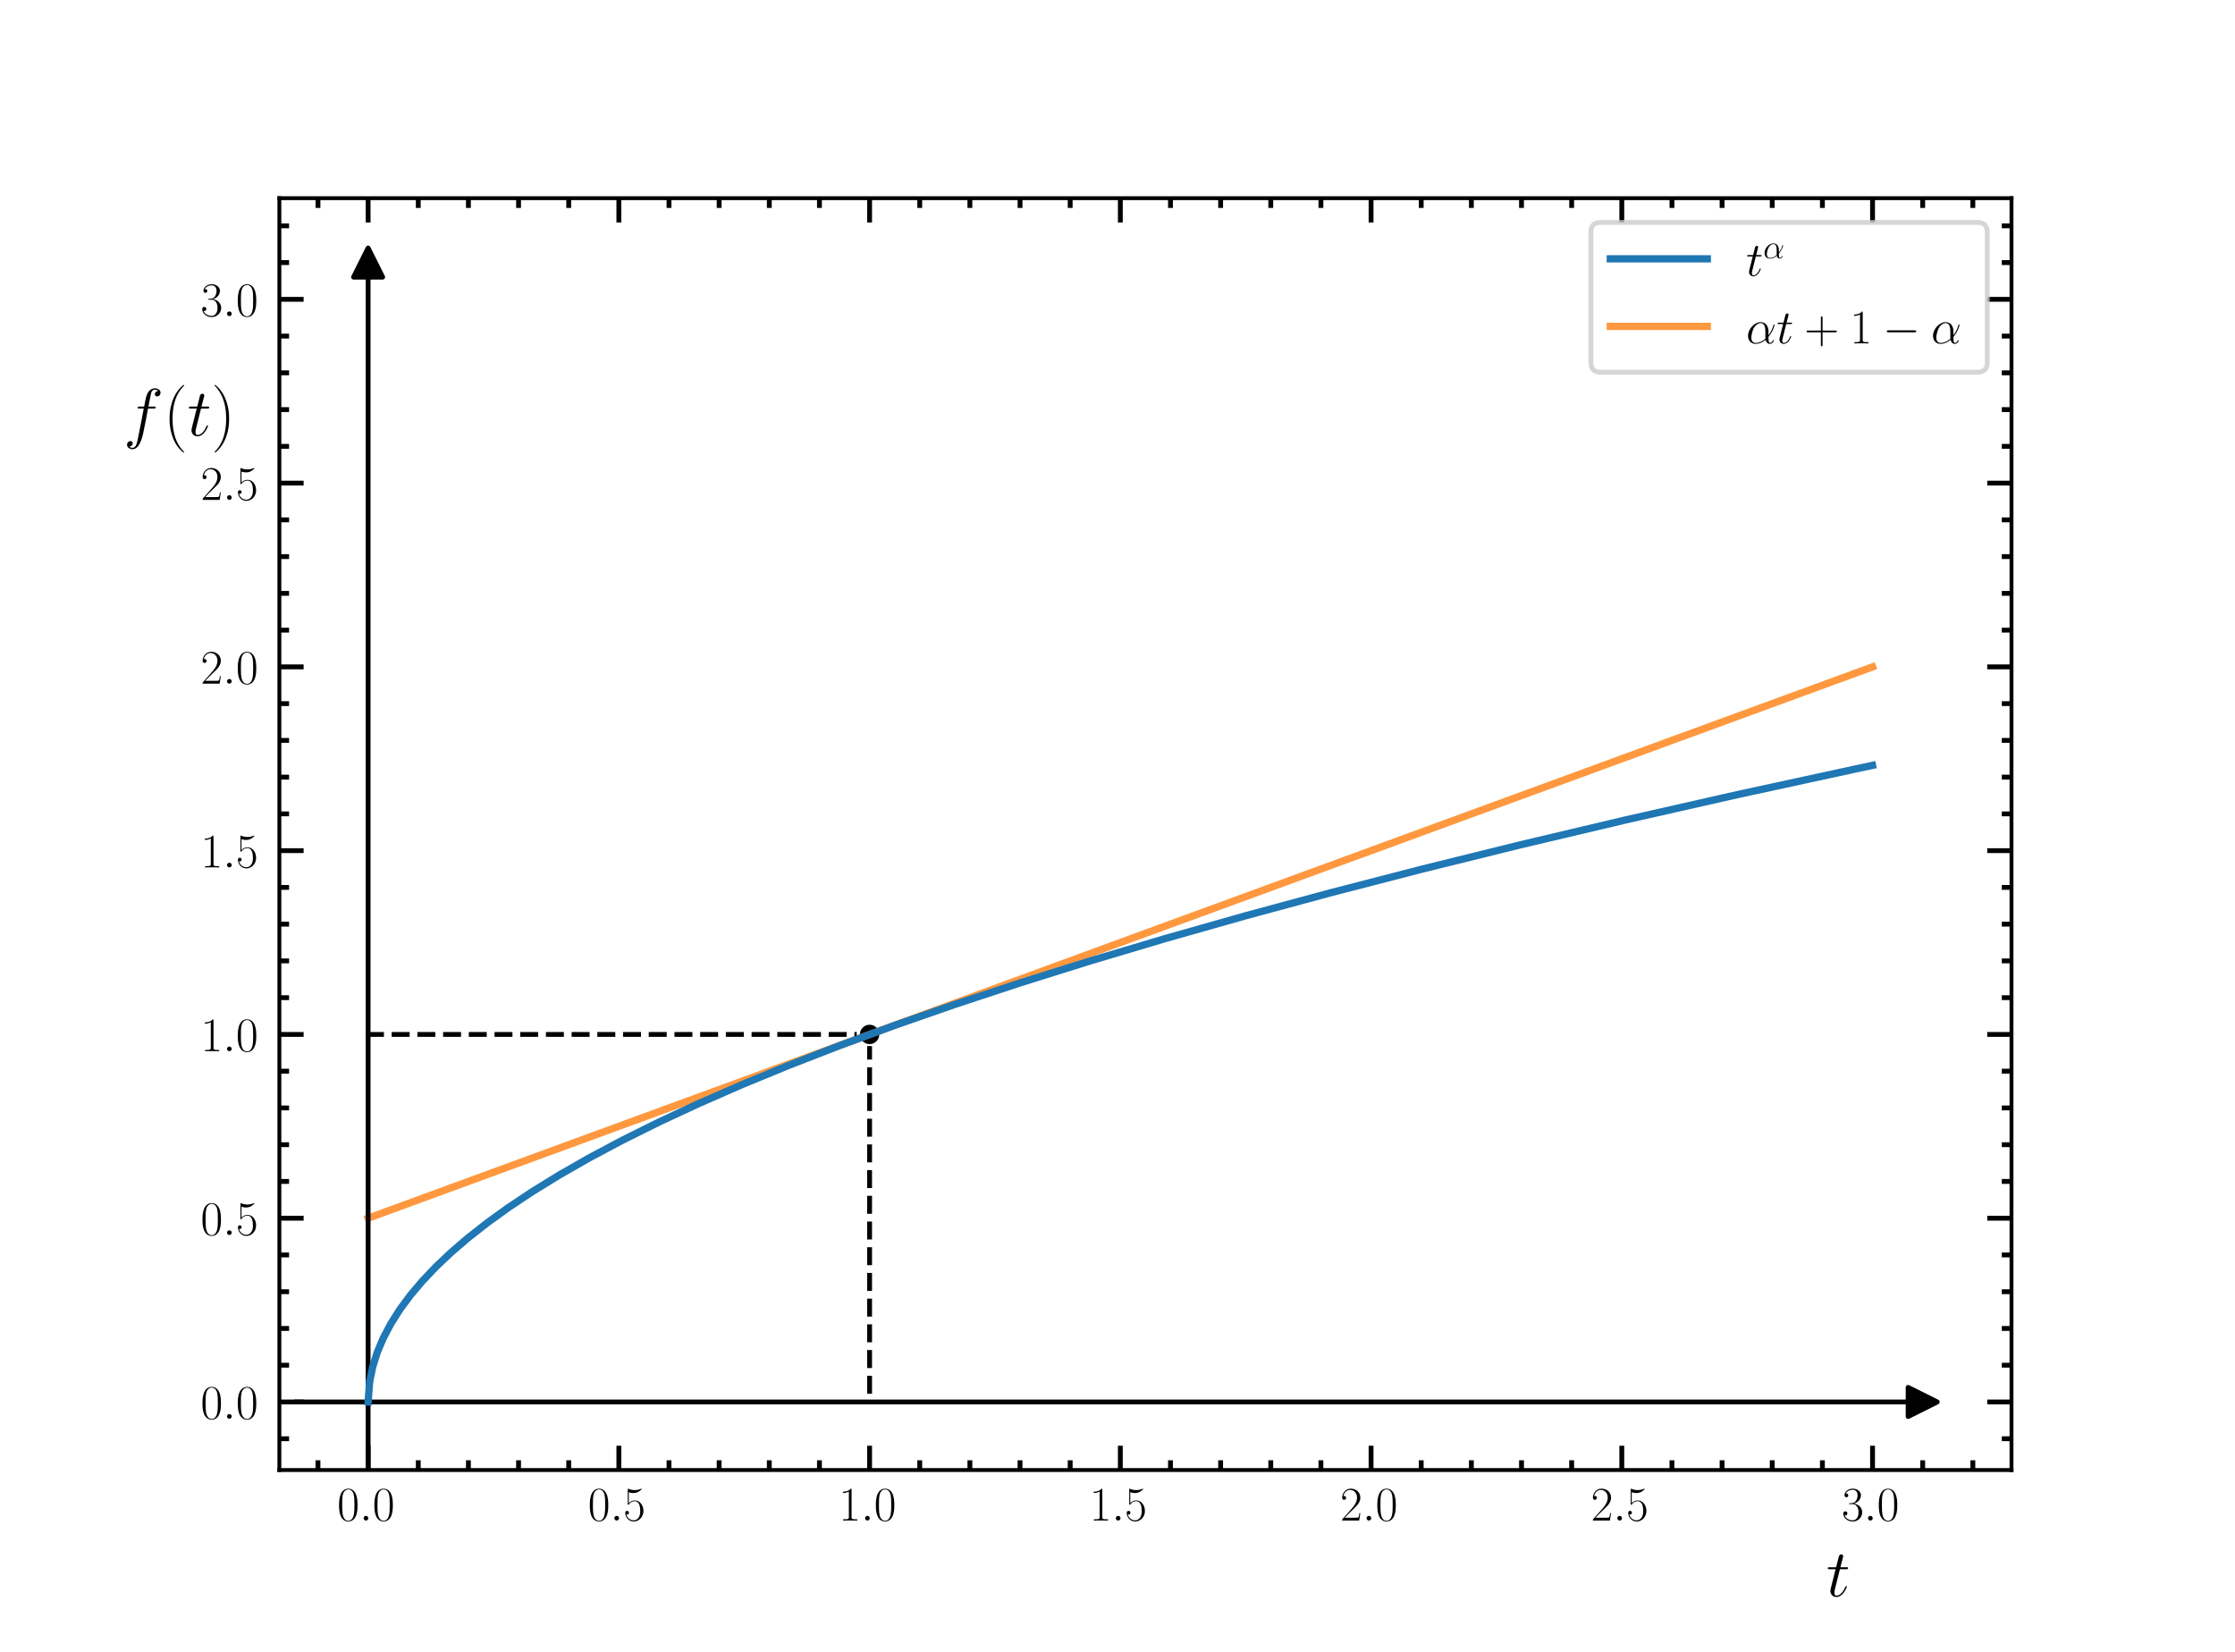 <?xml version="1.0" encoding="utf-8" standalone="no"?>
<!DOCTYPE svg PUBLIC "-//W3C//DTD SVG 1.1//EN"
  "http://www.w3.org/Graphics/SVG/1.1/DTD/svg11.dtd">
<!-- Created with matplotlib (https://matplotlib.org/) -->
<svg height="340.56pt" version="1.1" viewBox="0 0 460.8 340.56" width="460.8pt" xmlns="http://www.w3.org/2000/svg" xmlns:xlink="http://www.w3.org/1999/xlink">
 <defs>
  <style type="text/css">
*{stroke-linecap:butt;stroke-linejoin:round;}
  </style>
 </defs>
 <g id="figure_1">
  <g id="patch_1">
   <path d="M 0 340.56 
L 460.8 340.56 
L 460.8 0 
L 0 0 
z
" style="fill:#ffffff;"/>
  </g>
  <g id="axes_1">
   <g id="patch_2">
    <path d="M 57.6 303.098 
L 414.72 303.098 
L 414.72 40.867 
L 57.6 40.867 
z
" style="fill:#ffffff;"/>
   </g>
   <g id="PathCollection_1">
    <defs>
     <path d="M 0 -3 
L -3 3 
L 3 3 
z
" id="m497d8c6fa8" style="stroke:#000000;"/>
    </defs>
    <g clip-path="url(#p5c231442b0)">
     <use style="stroke:#000000;" x="75.896" xlink:href="#m497d8c6fa8" y="54.14"/>
    </g>
   </g>
   <g id="PathCollection_2">
    <defs>
     <path d="M 3 0 
L -3 -3 
L -3 3 
z
" id="m0aecd445f7" style="stroke:#000000;"/>
    </defs>
    <g clip-path="url(#p5c231442b0)">
     <use style="stroke:#000000;" x="396.41" xlink:href="#m0aecd445f7" y="289.069"/>
    </g>
   </g>
   <g id="PathCollection_3">
    <defs>
     <path d="M 0 1.5 
C 0.398 1.5 0.779 1.342 1.061 1.061 
C 1.342 0.779 1.5 0.398 1.5 0 
C 1.5 -0.398 1.342 -0.779 1.061 -1.061 
C 0.779 -1.342 0.398 -1.5 0 -1.5 
C -0.398 -1.5 -0.779 -1.342 -1.061 -1.061 
C -1.342 -0.779 -1.5 -0.398 -1.5 0 
C -1.5 0.398 -1.342 0.779 -1.061 1.061 
C -0.779 1.342 -0.398 1.5 0 1.5 
z
" id="m44485923f6" style="stroke:#000000;"/>
    </defs>
    <g clip-path="url(#p5c231442b0)">
     <use style="stroke:#000000;" x="179.288" xlink:href="#m44485923f6" y="213.286"/>
    </g>
   </g>
   <g id="matplotlib.axis_1">
    <g id="xtick_1">
     <g id="line2d_1">
      <defs>
       <path d="M 0 0 
L 0 -5 
" id="m4b0aa59b12" style="stroke:#000000;"/>
      </defs>
      <g>
       <use style="stroke:#000000;" x="75.896" xlink:href="#m4b0aa59b12" y="303.098"/>
      </g>
     </g>
     <g id="line2d_2">
      <defs>
       <path d="M 0 0 
L 0 5 
" id="m693743ea00" style="stroke:#000000;"/>
      </defs>
      <g>
       <use style="stroke:#000000;" x="75.896" xlink:href="#m693743ea00" y="40.867"/>
      </g>
     </g>
     <g id="text_1">
      <!-- $0.0$ -->
      <defs>
       <path d="M 42 31.844 
C 42 37.969 41.906 48.422 37.703 56.453 
C 34 63.484 28.094 66 22.906 66 
C 18.094 66 12 63.781 8.203 56.562 
C 4.203 49.016 3.797 39.672 3.797 31.844 
C 3.797 26.109 3.906 17.375 7 9.734 
C 11.297 -0.609 19 -2 22.906 -2 
C 27.5 -2 34.5 -0.109 38.594 9.438 
C 41.594 16.375 42 24.5 42 31.844 
z
M 22.906 -0.406 
C 16.5 -0.406 12.703 5.125 11.297 12.75 
C 10.203 18.688 10.203 27.328 10.203 32.953 
C 10.203 40.688 10.203 47.109 11.5 53.234 
C 13.406 61.781 19 64.391 22.906 64.391 
C 27 64.391 32.297 61.672 34.203 53.438 
C 35.5 47.719 35.594 40.984 35.594 32.953 
C 35.594 26.422 35.594 18.375 34.406 12.453 
C 32.297 1.5 26.406 -0.406 22.906 -0.406 
z
" id="CMR17-48"/>
       <path d="M 18.406 4.797 
C 18.406 7.688 16 9.688 13.594 9.688 
C 10.703 9.688 8.703 7.297 8.703 4.891 
C 8.703 2 11.094 0 13.5 0 
C 16.406 0 18.406 2.391 18.406 4.797 
z
" id="CMMI12-58"/>
      </defs>
      <g transform="translate(69.531 313.517)scale(0.1 -0.1)">
       <use transform="scale(0.996)" xlink:href="#CMR17-48"/>
       <use transform="translate(45.69 0)scale(0.996)" xlink:href="#CMMI12-58"/>
       <use transform="translate(72.788 0)scale(0.996)" xlink:href="#CMR17-48"/>
      </g>
     </g>
    </g>
    <g id="xtick_2">
     <g id="line2d_3">
      <g>
       <use style="stroke:#000000;" x="127.592" xlink:href="#m4b0aa59b12" y="303.098"/>
      </g>
     </g>
     <g id="line2d_4">
      <g>
       <use style="stroke:#000000;" x="127.592" xlink:href="#m693743ea00" y="40.867"/>
      </g>
     </g>
     <g id="text_2">
      <!-- $0.5$ -->
      <defs>
       <path d="M 11.406 58.594 
C 12.406 58.188 16.5 56.891 20.703 56.891 
C 30 56.891 35.094 61.891 38 64.688 
C 38 65.484 38 66 37.406 66 
C 37.297 66 37.094 66 36.297 65.594 
C 32.797 64.094 28.703 63 23.703 63 
C 20.703 63 16.203 63.359 11.297 65.484 
C 10.203 66 10 66 9.906 66 
C 9.406 66 9.297 65.891 9.297 63.906 
L 9.297 34.859 
C 9.297 33.016 9.297 32.5 10.297 32.5 
C 10.797 32.5 11 32.703 11.5 33.422 
C 14.703 38.047 19.094 40 24.094 40 
C 27.594 40 35.094 37.734 35.094 20.203 
C 35.094 16.984 35.094 11.188 32.094 6.594 
C 29.594 2.484 25.703 0.391 21.406 0.391 
C 14.797 0.391 8.094 4.984 6.297 12.688 
C 6.703 12.594 7.5 12.391 7.906 12.391 
C 9.203 12.391 11.703 13.094 11.703 16.188 
C 11.703 18.891 9.797 20 7.906 20 
C 5.594 20 4.094 18.594 4.094 15.797 
C 4.094 7.094 11 -2 21.594 -2 
C 31.906 -2 41.703 6.891 41.703 19.797 
C 41.703 32.094 33.906 41.594 24.203 41.594 
C 19.094 41.594 14.797 39.688 11.406 36 
z
" id="CMR17-53"/>
      </defs>
      <g transform="translate(121.227 313.517)scale(0.1 -0.1)">
       <use transform="scale(0.996)" xlink:href="#CMR17-48"/>
       <use transform="translate(45.69 0)scale(0.996)" xlink:href="#CMMI12-58"/>
       <use transform="translate(72.788 0)scale(0.996)" xlink:href="#CMR17-53"/>
      </g>
     </g>
    </g>
    <g id="xtick_3">
     <g id="line2d_5">
      <g>
       <use style="stroke:#000000;" x="179.288" xlink:href="#m4b0aa59b12" y="303.098"/>
      </g>
     </g>
     <g id="line2d_6">
      <g>
       <use style="stroke:#000000;" x="179.288" xlink:href="#m693743ea00" y="40.867"/>
      </g>
     </g>
     <g id="text_3">
      <!-- $1.0$ -->
      <defs>
       <path d="M 26.594 63.797 
C 26.594 65.891 26.5 66 25.094 66 
C 21.203 61.359 15.297 59.891 9.703 59.688 
C 9.406 59.688 8.906 59.688 8.797 59.5 
C 8.703 59.297 8.703 59.094 8.703 57 
C 11.797 57 17 57.594 21 59.984 
L 21 7.297 
C 21 3.797 20.797 2.594 12.203 2.594 
L 9.203 2.594 
L 9.203 0 
C 14 0.094 19 0.188 23.797 0.188 
C 28.594 0.188 33.594 0.094 38.406 0 
L 38.406 2.594 
L 35.406 2.594 
C 26.797 2.594 26.594 3.688 26.594 7.297 
z
" id="CMR17-49"/>
      </defs>
      <g transform="translate(172.923 313.517)scale(0.1 -0.1)">
       <use transform="scale(0.996)" xlink:href="#CMR17-49"/>
       <use transform="translate(45.69 0)scale(0.996)" xlink:href="#CMMI12-58"/>
       <use transform="translate(72.788 0)scale(0.996)" xlink:href="#CMR17-48"/>
      </g>
     </g>
    </g>
    <g id="xtick_4">
     <g id="line2d_7">
      <g>
       <use style="stroke:#000000;" x="230.984" xlink:href="#m4b0aa59b12" y="303.098"/>
      </g>
     </g>
     <g id="line2d_8">
      <g>
       <use style="stroke:#000000;" x="230.984" xlink:href="#m693743ea00" y="40.867"/>
      </g>
     </g>
     <g id="text_4">
      <!-- $1.5$ -->
      <g transform="translate(224.619 313.517)scale(0.1 -0.1)">
       <use transform="scale(0.996)" xlink:href="#CMR17-49"/>
       <use transform="translate(45.69 0)scale(0.996)" xlink:href="#CMMI12-58"/>
       <use transform="translate(72.788 0)scale(0.996)" xlink:href="#CMR17-53"/>
      </g>
     </g>
    </g>
    <g id="xtick_5">
     <g id="line2d_9">
      <g>
       <use style="stroke:#000000;" x="282.679" xlink:href="#m4b0aa59b12" y="303.098"/>
      </g>
     </g>
     <g id="line2d_10">
      <g>
       <use style="stroke:#000000;" x="282.679" xlink:href="#m693743ea00" y="40.867"/>
      </g>
     </g>
     <g id="text_5">
      <!-- $2.0$ -->
      <defs>
       <path d="M 41.703 15.469 
L 39.906 15.469 
C 38.906 8.391 38.094 7.188 37.703 6.594 
C 37.203 5.797 30 5.797 28.594 5.797 
L 9.406 5.797 
C 13 9.688 20 16.766 28.5 24.938 
C 34.594 30.719 41.703 37.5 41.703 47.391 
C 41.703 59.188 32.297 66 21.797 66 
C 10.797 66 4.094 56.297 4.094 47.297 
C 4.094 43.391 7 42.891 8.203 42.891 
C 9.203 42.891 12.203 43.484 12.203 46.984 
C 12.203 50.094 9.594 51 8.203 51 
C 7.594 51 7 50.891 6.594 50.688 
C 8.5 59.188 14.297 63.391 20.406 63.391 
C 29.094 63.391 34.797 56.5 34.797 47.391 
C 34.797 38.703 29.703 31.219 24 24.734 
L 4.094 2.297 
L 4.094 0 
L 39.297 0 
z
" id="CMR17-50"/>
      </defs>
      <g transform="translate(276.314 313.517)scale(0.1 -0.1)">
       <use transform="scale(0.996)" xlink:href="#CMR17-50"/>
       <use transform="translate(45.69 0)scale(0.996)" xlink:href="#CMMI12-58"/>
       <use transform="translate(72.788 0)scale(0.996)" xlink:href="#CMR17-48"/>
      </g>
     </g>
    </g>
    <g id="xtick_6">
     <g id="line2d_11">
      <g>
       <use style="stroke:#000000;" x="334.375" xlink:href="#m4b0aa59b12" y="303.098"/>
      </g>
     </g>
     <g id="line2d_12">
      <g>
       <use style="stroke:#000000;" x="334.375" xlink:href="#m693743ea00" y="40.867"/>
      </g>
     </g>
     <g id="text_6">
      <!-- $2.5$ -->
      <g transform="translate(328.01 313.517)scale(0.1 -0.1)">
       <use transform="scale(0.996)" xlink:href="#CMR17-50"/>
       <use transform="translate(45.69 0)scale(0.996)" xlink:href="#CMMI12-58"/>
       <use transform="translate(72.788 0)scale(0.996)" xlink:href="#CMR17-53"/>
      </g>
     </g>
    </g>
    <g id="xtick_7">
     <g id="line2d_13">
      <g>
       <use style="stroke:#000000;" x="386.071" xlink:href="#m4b0aa59b12" y="303.098"/>
      </g>
     </g>
     <g id="line2d_14">
      <g>
       <use style="stroke:#000000;" x="386.071" xlink:href="#m693743ea00" y="40.867"/>
      </g>
     </g>
     <g id="text_7">
      <!-- $3.0$ -->
      <defs>
       <path d="M 22.094 34 
C 31 34 34.906 26.141 34.906 17.094 
C 34.906 5.031 28.5 0.391 22.703 0.391 
C 17.406 0.391 8.797 3.016 6.094 10.797 
C 6.594 10.594 7.094 10.594 7.594 10.594 
C 10 10.594 11.797 12.188 11.797 14.797 
C 11.797 17.688 9.594 19 7.594 19 
C 5.906 19 3.297 18.188 3.297 14.484 
C 3.297 5.234 12.297 -2 22.906 -2 
C 34 -2 42.5 6.75 42.5 16.984 
C 42.5 26.844 34.5 34 25 35.094 
C 32.594 36.672 39.906 43.375 39.906 52.391 
C 39.906 60.25 32 66 23 66 
C 13.906 66 5.906 60.344 5.906 52.297 
C 5.906 48.797 8.5 48.188 9.797 48.188 
C 11.906 48.188 13.703 49.484 13.703 52.094 
C 13.703 54.688 11.906 56 9.797 56 
C 9.406 56 8.906 56 8.5 55.797 
C 11.406 62.484 19.297 63.688 22.797 63.688 
C 26.297 63.688 32.906 61.969 32.906 52.297 
C 32.906 49.484 32.5 44.547 29.094 40.219 
C 26.094 36.391 22.703 36.188 19.406 35.891 
C 18.906 35.891 16.594 35.688 16.203 35.688 
C 15.5 35.594 15.094 35.5 15.094 34.797 
C 15.094 34.094 15.203 34 17.203 34 
z
" id="CMR17-51"/>
      </defs>
      <g transform="translate(379.706 313.517)scale(0.1 -0.1)">
       <use transform="scale(0.996)" xlink:href="#CMR17-51"/>
       <use transform="translate(45.69 0)scale(0.996)" xlink:href="#CMMI12-58"/>
       <use transform="translate(72.788 0)scale(0.996)" xlink:href="#CMR17-48"/>
      </g>
     </g>
    </g>
    <g id="xtick_8">
     <g id="line2d_15">
      <defs>
       <path d="M 0 0 
L 0 -2 
" id="m0132b89e7f" style="stroke:#000000;"/>
      </defs>
      <g>
       <use style="stroke:#000000;" x="65.557" xlink:href="#m0132b89e7f" y="303.098"/>
      </g>
     </g>
     <g id="line2d_16">
      <defs>
       <path d="M 0 0 
L 0 2 
" id="m397e15260b" style="stroke:#000000;"/>
      </defs>
      <g>
       <use style="stroke:#000000;" x="65.557" xlink:href="#m397e15260b" y="40.867"/>
      </g>
     </g>
    </g>
    <g id="xtick_9">
     <g id="line2d_17">
      <g>
       <use style="stroke:#000000;" x="86.236" xlink:href="#m0132b89e7f" y="303.098"/>
      </g>
     </g>
     <g id="line2d_18">
      <g>
       <use style="stroke:#000000;" x="86.236" xlink:href="#m397e15260b" y="40.867"/>
      </g>
     </g>
    </g>
    <g id="xtick_10">
     <g id="line2d_19">
      <g>
       <use style="stroke:#000000;" x="96.575" xlink:href="#m0132b89e7f" y="303.098"/>
      </g>
     </g>
     <g id="line2d_20">
      <g>
       <use style="stroke:#000000;" x="96.575" xlink:href="#m397e15260b" y="40.867"/>
      </g>
     </g>
    </g>
    <g id="xtick_11">
     <g id="line2d_21">
      <g>
       <use style="stroke:#000000;" x="106.914" xlink:href="#m0132b89e7f" y="303.098"/>
      </g>
     </g>
     <g id="line2d_22">
      <g>
       <use style="stroke:#000000;" x="106.914" xlink:href="#m397e15260b" y="40.867"/>
      </g>
     </g>
    </g>
    <g id="xtick_12">
     <g id="line2d_23">
      <g>
       <use style="stroke:#000000;" x="117.253" xlink:href="#m0132b89e7f" y="303.098"/>
      </g>
     </g>
     <g id="line2d_24">
      <g>
       <use style="stroke:#000000;" x="117.253" xlink:href="#m397e15260b" y="40.867"/>
      </g>
     </g>
    </g>
    <g id="xtick_13">
     <g id="line2d_25">
      <g>
       <use style="stroke:#000000;" x="137.931" xlink:href="#m0132b89e7f" y="303.098"/>
      </g>
     </g>
     <g id="line2d_26">
      <g>
       <use style="stroke:#000000;" x="137.931" xlink:href="#m397e15260b" y="40.867"/>
      </g>
     </g>
    </g>
    <g id="xtick_14">
     <g id="line2d_27">
      <g>
       <use style="stroke:#000000;" x="148.27" xlink:href="#m0132b89e7f" y="303.098"/>
      </g>
     </g>
     <g id="line2d_28">
      <g>
       <use style="stroke:#000000;" x="148.27" xlink:href="#m397e15260b" y="40.867"/>
      </g>
     </g>
    </g>
    <g id="xtick_15">
     <g id="line2d_29">
      <g>
       <use style="stroke:#000000;" x="158.61" xlink:href="#m0132b89e7f" y="303.098"/>
      </g>
     </g>
     <g id="line2d_30">
      <g>
       <use style="stroke:#000000;" x="158.61" xlink:href="#m397e15260b" y="40.867"/>
      </g>
     </g>
    </g>
    <g id="xtick_16">
     <g id="line2d_31">
      <g>
       <use style="stroke:#000000;" x="168.949" xlink:href="#m0132b89e7f" y="303.098"/>
      </g>
     </g>
     <g id="line2d_32">
      <g>
       <use style="stroke:#000000;" x="168.949" xlink:href="#m397e15260b" y="40.867"/>
      </g>
     </g>
    </g>
    <g id="xtick_17">
     <g id="line2d_33">
      <g>
       <use style="stroke:#000000;" x="189.627" xlink:href="#m0132b89e7f" y="303.098"/>
      </g>
     </g>
     <g id="line2d_34">
      <g>
       <use style="stroke:#000000;" x="189.627" xlink:href="#m397e15260b" y="40.867"/>
      </g>
     </g>
    </g>
    <g id="xtick_18">
     <g id="line2d_35">
      <g>
       <use style="stroke:#000000;" x="199.966" xlink:href="#m0132b89e7f" y="303.098"/>
      </g>
     </g>
     <g id="line2d_36">
      <g>
       <use style="stroke:#000000;" x="199.966" xlink:href="#m397e15260b" y="40.867"/>
      </g>
     </g>
    </g>
    <g id="xtick_19">
     <g id="line2d_37">
      <g>
       <use style="stroke:#000000;" x="210.305" xlink:href="#m0132b89e7f" y="303.098"/>
      </g>
     </g>
     <g id="line2d_38">
      <g>
       <use style="stroke:#000000;" x="210.305" xlink:href="#m397e15260b" y="40.867"/>
      </g>
     </g>
    </g>
    <g id="xtick_20">
     <g id="line2d_39">
      <g>
       <use style="stroke:#000000;" x="220.644" xlink:href="#m0132b89e7f" y="303.098"/>
      </g>
     </g>
     <g id="line2d_40">
      <g>
       <use style="stroke:#000000;" x="220.644" xlink:href="#m397e15260b" y="40.867"/>
      </g>
     </g>
    </g>
    <g id="xtick_21">
     <g id="line2d_41">
      <g>
       <use style="stroke:#000000;" x="241.323" xlink:href="#m0132b89e7f" y="303.098"/>
      </g>
     </g>
     <g id="line2d_42">
      <g>
       <use style="stroke:#000000;" x="241.323" xlink:href="#m397e15260b" y="40.867"/>
      </g>
     </g>
    </g>
    <g id="xtick_22">
     <g id="line2d_43">
      <g>
       <use style="stroke:#000000;" x="251.662" xlink:href="#m0132b89e7f" y="303.098"/>
      </g>
     </g>
     <g id="line2d_44">
      <g>
       <use style="stroke:#000000;" x="251.662" xlink:href="#m397e15260b" y="40.867"/>
      </g>
     </g>
    </g>
    <g id="xtick_23">
     <g id="line2d_45">
      <g>
       <use style="stroke:#000000;" x="262.001" xlink:href="#m0132b89e7f" y="303.098"/>
      </g>
     </g>
     <g id="line2d_46">
      <g>
       <use style="stroke:#000000;" x="262.001" xlink:href="#m397e15260b" y="40.867"/>
      </g>
     </g>
    </g>
    <g id="xtick_24">
     <g id="line2d_47">
      <g>
       <use style="stroke:#000000;" x="272.34" xlink:href="#m0132b89e7f" y="303.098"/>
      </g>
     </g>
     <g id="line2d_48">
      <g>
       <use style="stroke:#000000;" x="272.34" xlink:href="#m397e15260b" y="40.867"/>
      </g>
     </g>
    </g>
    <g id="xtick_25">
     <g id="line2d_49">
      <g>
       <use style="stroke:#000000;" x="293.018" xlink:href="#m0132b89e7f" y="303.098"/>
      </g>
     </g>
     <g id="line2d_50">
      <g>
       <use style="stroke:#000000;" x="293.018" xlink:href="#m397e15260b" y="40.867"/>
      </g>
     </g>
    </g>
    <g id="xtick_26">
     <g id="line2d_51">
      <g>
       <use style="stroke:#000000;" x="303.358" xlink:href="#m0132b89e7f" y="303.098"/>
      </g>
     </g>
     <g id="line2d_52">
      <g>
       <use style="stroke:#000000;" x="303.358" xlink:href="#m397e15260b" y="40.867"/>
      </g>
     </g>
    </g>
    <g id="xtick_27">
     <g id="line2d_53">
      <g>
       <use style="stroke:#000000;" x="313.697" xlink:href="#m0132b89e7f" y="303.098"/>
      </g>
     </g>
     <g id="line2d_54">
      <g>
       <use style="stroke:#000000;" x="313.697" xlink:href="#m397e15260b" y="40.867"/>
      </g>
     </g>
    </g>
    <g id="xtick_28">
     <g id="line2d_55">
      <g>
       <use style="stroke:#000000;" x="324.036" xlink:href="#m0132b89e7f" y="303.098"/>
      </g>
     </g>
     <g id="line2d_56">
      <g>
       <use style="stroke:#000000;" x="324.036" xlink:href="#m397e15260b" y="40.867"/>
      </g>
     </g>
    </g>
    <g id="xtick_29">
     <g id="line2d_57">
      <g>
       <use style="stroke:#000000;" x="344.714" xlink:href="#m0132b89e7f" y="303.098"/>
      </g>
     </g>
     <g id="line2d_58">
      <g>
       <use style="stroke:#000000;" x="344.714" xlink:href="#m397e15260b" y="40.867"/>
      </g>
     </g>
    </g>
    <g id="xtick_30">
     <g id="line2d_59">
      <g>
       <use style="stroke:#000000;" x="355.053" xlink:href="#m0132b89e7f" y="303.098"/>
      </g>
     </g>
     <g id="line2d_60">
      <g>
       <use style="stroke:#000000;" x="355.053" xlink:href="#m397e15260b" y="40.867"/>
      </g>
     </g>
    </g>
    <g id="xtick_31">
     <g id="line2d_61">
      <g>
       <use style="stroke:#000000;" x="365.392" xlink:href="#m0132b89e7f" y="303.098"/>
      </g>
     </g>
     <g id="line2d_62">
      <g>
       <use style="stroke:#000000;" x="365.392" xlink:href="#m397e15260b" y="40.867"/>
      </g>
     </g>
    </g>
    <g id="xtick_32">
     <g id="line2d_63">
      <g>
       <use style="stroke:#000000;" x="375.732" xlink:href="#m0132b89e7f" y="303.098"/>
      </g>
     </g>
     <g id="line2d_64">
      <g>
       <use style="stroke:#000000;" x="375.732" xlink:href="#m397e15260b" y="40.867"/>
      </g>
     </g>
    </g>
    <g id="xtick_33">
     <g id="line2d_65">
      <g>
       <use style="stroke:#000000;" x="396.41" xlink:href="#m0132b89e7f" y="303.098"/>
      </g>
     </g>
     <g id="line2d_66">
      <g>
       <use style="stroke:#000000;" x="396.41" xlink:href="#m397e15260b" y="40.867"/>
      </g>
     </g>
    </g>
    <g id="xtick_34">
     <g id="line2d_67">
      <g>
       <use style="stroke:#000000;" x="406.749" xlink:href="#m0132b89e7f" y="303.098"/>
      </g>
     </g>
     <g id="line2d_68">
      <g>
       <use style="stroke:#000000;" x="406.749" xlink:href="#m397e15260b" y="40.867"/>
      </g>
     </g>
    </g>
    <g id="text_8">
     <!-- $t$ -->
     <defs>
      <path d="M 20.094 40.094 
L 29.297 40.094 
C 31.203 40.094 32.203 40.094 32.203 41.891 
C 32.203 43 31.594 43 29.594 43 
L 20.797 43 
L 24.5 57.25 
C 24.906 58.625 24.906 58.812 24.906 59.5 
C 24.906 61.094 23.594 62 22.297 62 
C 21.5 62 19.203 61.688 18.406 58.531 
L 14.5 43 
L 5.094 43 
C 3.094 43 2.203 43 2.203 41.094 
C 2.203 40.094 2.906 40.094 4.797 40.094 
L 13.703 40.094 
L 7.094 13.766 
C 6.297 10.266 6 9.266 6 7.969 
C 6 3.281 9.297 -1 14.906 -1 
C 25 -1 30.406 13.562 30.406 14.266 
C 30.406 14.859 30 15.156 29.406 15.156 
C 29.203 15.156 28.797 15.156 28.594 14.75 
C 28.5 14.656 28.406 14.562 27.703 12.969 
C 25.594 7.969 21 1 15.203 1 
C 12.203 1 12 3.484 12 5.688 
C 12 5.781 12 7.672 12.297 8.875 
z
" id="CMMI12-116"/>
     </defs>
     <g transform="translate(376.542 329.14)scale(0.14 -0.14)">
      <use transform="scale(0.996)" xlink:href="#CMMI12-116"/>
     </g>
    </g>
   </g>
   <g id="matplotlib.axis_2">
    <g id="ytick_1">
     <g id="line2d_69">
      <defs>
       <path d="M 0 0 
L 5 0 
" id="m6bdb6c8434" style="stroke:#000000;"/>
      </defs>
      <g>
       <use style="stroke:#000000;" x="57.6" xlink:href="#m6bdb6c8434" y="289.069"/>
      </g>
     </g>
     <g id="line2d_70">
      <defs>
       <path d="M 0 0 
L -5 0 
" id="m10d4bc69df" style="stroke:#000000;"/>
      </defs>
      <g>
       <use style="stroke:#000000;" x="414.72" xlink:href="#m10d4bc69df" y="289.069"/>
      </g>
     </g>
     <g id="text_9">
      <!-- $0.0$ -->
      <g transform="translate(41.37 292.528)scale(0.1 -0.1)">
       <use transform="scale(0.996)" xlink:href="#CMR17-48"/>
       <use transform="translate(45.69 0)scale(0.996)" xlink:href="#CMMI12-58"/>
       <use transform="translate(72.788 0)scale(0.996)" xlink:href="#CMR17-48"/>
      </g>
     </g>
    </g>
    <g id="ytick_2">
     <g id="line2d_71">
      <g>
       <use style="stroke:#000000;" x="57.6" xlink:href="#m6bdb6c8434" y="251.177"/>
      </g>
     </g>
     <g id="line2d_72">
      <g>
       <use style="stroke:#000000;" x="414.72" xlink:href="#m10d4bc69df" y="251.177"/>
      </g>
     </g>
     <g id="text_10">
      <!-- $0.5$ -->
      <g transform="translate(41.37 254.637)scale(0.1 -0.1)">
       <use transform="scale(0.996)" xlink:href="#CMR17-48"/>
       <use transform="translate(45.69 0)scale(0.996)" xlink:href="#CMMI12-58"/>
       <use transform="translate(72.788 0)scale(0.996)" xlink:href="#CMR17-53"/>
      </g>
     </g>
    </g>
    <g id="ytick_3">
     <g id="line2d_73">
      <g>
       <use style="stroke:#000000;" x="57.6" xlink:href="#m6bdb6c8434" y="213.286"/>
      </g>
     </g>
     <g id="line2d_74">
      <g>
       <use style="stroke:#000000;" x="414.72" xlink:href="#m10d4bc69df" y="213.286"/>
      </g>
     </g>
     <g id="text_11">
      <!-- $1.0$ -->
      <g transform="translate(41.37 216.745)scale(0.1 -0.1)">
       <use transform="scale(0.996)" xlink:href="#CMR17-49"/>
       <use transform="translate(45.69 0)scale(0.996)" xlink:href="#CMMI12-58"/>
       <use transform="translate(72.788 0)scale(0.996)" xlink:href="#CMR17-48"/>
      </g>
     </g>
    </g>
    <g id="ytick_4">
     <g id="line2d_75">
      <g>
       <use style="stroke:#000000;" x="57.6" xlink:href="#m6bdb6c8434" y="175.394"/>
      </g>
     </g>
     <g id="line2d_76">
      <g>
       <use style="stroke:#000000;" x="414.72" xlink:href="#m10d4bc69df" y="175.394"/>
      </g>
     </g>
     <g id="text_12">
      <!-- $1.5$ -->
      <g transform="translate(41.37 178.853)scale(0.1 -0.1)">
       <use transform="scale(0.996)" xlink:href="#CMR17-49"/>
       <use transform="translate(45.69 0)scale(0.996)" xlink:href="#CMMI12-58"/>
       <use transform="translate(72.788 0)scale(0.996)" xlink:href="#CMR17-53"/>
      </g>
     </g>
    </g>
    <g id="ytick_5">
     <g id="line2d_77">
      <g>
       <use style="stroke:#000000;" x="57.6" xlink:href="#m6bdb6c8434" y="137.502"/>
      </g>
     </g>
     <g id="line2d_78">
      <g>
       <use style="stroke:#000000;" x="414.72" xlink:href="#m10d4bc69df" y="137.502"/>
      </g>
     </g>
     <g id="text_13">
      <!-- $2.0$ -->
      <g transform="translate(41.37 140.961)scale(0.1 -0.1)">
       <use transform="scale(0.996)" xlink:href="#CMR17-50"/>
       <use transform="translate(45.69 0)scale(0.996)" xlink:href="#CMMI12-58"/>
       <use transform="translate(72.788 0)scale(0.996)" xlink:href="#CMR17-48"/>
      </g>
     </g>
    </g>
    <g id="ytick_6">
     <g id="line2d_79">
      <g>
       <use style="stroke:#000000;" x="57.6" xlink:href="#m6bdb6c8434" y="99.61"/>
      </g>
     </g>
     <g id="line2d_80">
      <g>
       <use style="stroke:#000000;" x="414.72" xlink:href="#m10d4bc69df" y="99.61"/>
      </g>
     </g>
     <g id="text_14">
      <!-- $2.5$ -->
      <g transform="translate(41.37 103.069)scale(0.1 -0.1)">
       <use transform="scale(0.996)" xlink:href="#CMR17-50"/>
       <use transform="translate(45.69 0)scale(0.996)" xlink:href="#CMMI12-58"/>
       <use transform="translate(72.788 0)scale(0.996)" xlink:href="#CMR17-53"/>
      </g>
     </g>
    </g>
    <g id="ytick_7">
     <g id="line2d_81">
      <g>
       <use style="stroke:#000000;" x="57.6" xlink:href="#m6bdb6c8434" y="61.718"/>
      </g>
     </g>
     <g id="line2d_82">
      <g>
       <use style="stroke:#000000;" x="414.72" xlink:href="#m10d4bc69df" y="61.718"/>
      </g>
     </g>
     <g id="text_15">
      <!-- $3.0$ -->
      <g transform="translate(41.37 65.178)scale(0.1 -0.1)">
       <use transform="scale(0.996)" xlink:href="#CMR17-51"/>
       <use transform="translate(45.69 0)scale(0.996)" xlink:href="#CMMI12-58"/>
       <use transform="translate(72.788 0)scale(0.996)" xlink:href="#CMR17-48"/>
      </g>
     </g>
    </g>
    <g id="ytick_8">
     <g id="line2d_83">
      <defs>
       <path d="M 0 0 
L 2 0 
" id="m046855d250" style="stroke:#000000;"/>
      </defs>
      <g>
       <use style="stroke:#000000;" x="57.6" xlink:href="#m046855d250" y="296.647"/>
      </g>
     </g>
     <g id="line2d_84">
      <defs>
       <path d="M 0 0 
L -2 0 
" id="mc9884f4cd2" style="stroke:#000000;"/>
      </defs>
      <g>
       <use style="stroke:#000000;" x="414.72" xlink:href="#mc9884f4cd2" y="296.647"/>
      </g>
     </g>
    </g>
    <g id="ytick_9">
     <g id="line2d_85">
      <g>
       <use style="stroke:#000000;" x="57.6" xlink:href="#m046855d250" y="281.491"/>
      </g>
     </g>
     <g id="line2d_86">
      <g>
       <use style="stroke:#000000;" x="414.72" xlink:href="#mc9884f4cd2" y="281.491"/>
      </g>
     </g>
    </g>
    <g id="ytick_10">
     <g id="line2d_87">
      <g>
       <use style="stroke:#000000;" x="57.6" xlink:href="#m046855d250" y="273.912"/>
      </g>
     </g>
     <g id="line2d_88">
      <g>
       <use style="stroke:#000000;" x="414.72" xlink:href="#mc9884f4cd2" y="273.912"/>
      </g>
     </g>
    </g>
    <g id="ytick_11">
     <g id="line2d_89">
      <g>
       <use style="stroke:#000000;" x="57.6" xlink:href="#m046855d250" y="266.334"/>
      </g>
     </g>
     <g id="line2d_90">
      <g>
       <use style="stroke:#000000;" x="414.72" xlink:href="#mc9884f4cd2" y="266.334"/>
      </g>
     </g>
    </g>
    <g id="ytick_12">
     <g id="line2d_91">
      <g>
       <use style="stroke:#000000;" x="57.6" xlink:href="#m046855d250" y="258.756"/>
      </g>
     </g>
     <g id="line2d_92">
      <g>
       <use style="stroke:#000000;" x="414.72" xlink:href="#mc9884f4cd2" y="258.756"/>
      </g>
     </g>
    </g>
    <g id="ytick_13">
     <g id="line2d_93">
      <g>
       <use style="stroke:#000000;" x="57.6" xlink:href="#m046855d250" y="243.599"/>
      </g>
     </g>
     <g id="line2d_94">
      <g>
       <use style="stroke:#000000;" x="414.72" xlink:href="#mc9884f4cd2" y="243.599"/>
      </g>
     </g>
    </g>
    <g id="ytick_14">
     <g id="line2d_95">
      <g>
       <use style="stroke:#000000;" x="57.6" xlink:href="#m046855d250" y="236.021"/>
      </g>
     </g>
     <g id="line2d_96">
      <g>
       <use style="stroke:#000000;" x="414.72" xlink:href="#mc9884f4cd2" y="236.021"/>
      </g>
     </g>
    </g>
    <g id="ytick_15">
     <g id="line2d_97">
      <g>
       <use style="stroke:#000000;" x="57.6" xlink:href="#m046855d250" y="228.442"/>
      </g>
     </g>
     <g id="line2d_98">
      <g>
       <use style="stroke:#000000;" x="414.72" xlink:href="#mc9884f4cd2" y="228.442"/>
      </g>
     </g>
    </g>
    <g id="ytick_16">
     <g id="line2d_99">
      <g>
       <use style="stroke:#000000;" x="57.6" xlink:href="#m046855d250" y="220.864"/>
      </g>
     </g>
     <g id="line2d_100">
      <g>
       <use style="stroke:#000000;" x="414.72" xlink:href="#mc9884f4cd2" y="220.864"/>
      </g>
     </g>
    </g>
    <g id="ytick_17">
     <g id="line2d_101">
      <g>
       <use style="stroke:#000000;" x="57.6" xlink:href="#m046855d250" y="205.707"/>
      </g>
     </g>
     <g id="line2d_102">
      <g>
       <use style="stroke:#000000;" x="414.72" xlink:href="#mc9884f4cd2" y="205.707"/>
      </g>
     </g>
    </g>
    <g id="ytick_18">
     <g id="line2d_103">
      <g>
       <use style="stroke:#000000;" x="57.6" xlink:href="#m046855d250" y="198.129"/>
      </g>
     </g>
     <g id="line2d_104">
      <g>
       <use style="stroke:#000000;" x="414.72" xlink:href="#mc9884f4cd2" y="198.129"/>
      </g>
     </g>
    </g>
    <g id="ytick_19">
     <g id="line2d_105">
      <g>
       <use style="stroke:#000000;" x="57.6" xlink:href="#m046855d250" y="190.55"/>
      </g>
     </g>
     <g id="line2d_106">
      <g>
       <use style="stroke:#000000;" x="414.72" xlink:href="#mc9884f4cd2" y="190.55"/>
      </g>
     </g>
    </g>
    <g id="ytick_20">
     <g id="line2d_107">
      <g>
       <use style="stroke:#000000;" x="57.6" xlink:href="#m046855d250" y="182.972"/>
      </g>
     </g>
     <g id="line2d_108">
      <g>
       <use style="stroke:#000000;" x="414.72" xlink:href="#mc9884f4cd2" y="182.972"/>
      </g>
     </g>
    </g>
    <g id="ytick_21">
     <g id="line2d_109">
      <g>
       <use style="stroke:#000000;" x="57.6" xlink:href="#m046855d250" y="167.815"/>
      </g>
     </g>
     <g id="line2d_110">
      <g>
       <use style="stroke:#000000;" x="414.72" xlink:href="#mc9884f4cd2" y="167.815"/>
      </g>
     </g>
    </g>
    <g id="ytick_22">
     <g id="line2d_111">
      <g>
       <use style="stroke:#000000;" x="57.6" xlink:href="#m046855d250" y="160.237"/>
      </g>
     </g>
     <g id="line2d_112">
      <g>
       <use style="stroke:#000000;" x="414.72" xlink:href="#mc9884f4cd2" y="160.237"/>
      </g>
     </g>
    </g>
    <g id="ytick_23">
     <g id="line2d_113">
      <g>
       <use style="stroke:#000000;" x="57.6" xlink:href="#m046855d250" y="152.659"/>
      </g>
     </g>
     <g id="line2d_114">
      <g>
       <use style="stroke:#000000;" x="414.72" xlink:href="#mc9884f4cd2" y="152.659"/>
      </g>
     </g>
    </g>
    <g id="ytick_24">
     <g id="line2d_115">
      <g>
       <use style="stroke:#000000;" x="57.6" xlink:href="#m046855d250" y="145.08"/>
      </g>
     </g>
     <g id="line2d_116">
      <g>
       <use style="stroke:#000000;" x="414.72" xlink:href="#mc9884f4cd2" y="145.08"/>
      </g>
     </g>
    </g>
    <g id="ytick_25">
     <g id="line2d_117">
      <g>
       <use style="stroke:#000000;" x="57.6" xlink:href="#m046855d250" y="129.924"/>
      </g>
     </g>
     <g id="line2d_118">
      <g>
       <use style="stroke:#000000;" x="414.72" xlink:href="#mc9884f4cd2" y="129.924"/>
      </g>
     </g>
    </g>
    <g id="ytick_26">
     <g id="line2d_119">
      <g>
       <use style="stroke:#000000;" x="57.6" xlink:href="#m046855d250" y="122.345"/>
      </g>
     </g>
     <g id="line2d_120">
      <g>
       <use style="stroke:#000000;" x="414.72" xlink:href="#mc9884f4cd2" y="122.345"/>
      </g>
     </g>
    </g>
    <g id="ytick_27">
     <g id="line2d_121">
      <g>
       <use style="stroke:#000000;" x="57.6" xlink:href="#m046855d250" y="114.767"/>
      </g>
     </g>
     <g id="line2d_122">
      <g>
       <use style="stroke:#000000;" x="414.72" xlink:href="#mc9884f4cd2" y="114.767"/>
      </g>
     </g>
    </g>
    <g id="ytick_28">
     <g id="line2d_123">
      <g>
       <use style="stroke:#000000;" x="57.6" xlink:href="#m046855d250" y="107.189"/>
      </g>
     </g>
     <g id="line2d_124">
      <g>
       <use style="stroke:#000000;" x="414.72" xlink:href="#mc9884f4cd2" y="107.189"/>
      </g>
     </g>
    </g>
    <g id="ytick_29">
     <g id="line2d_125">
      <g>
       <use style="stroke:#000000;" x="57.6" xlink:href="#m046855d250" y="92.032"/>
      </g>
     </g>
     <g id="line2d_126">
      <g>
       <use style="stroke:#000000;" x="414.72" xlink:href="#mc9884f4cd2" y="92.032"/>
      </g>
     </g>
    </g>
    <g id="ytick_30">
     <g id="line2d_127">
      <g>
       <use style="stroke:#000000;" x="57.6" xlink:href="#m046855d250" y="84.454"/>
      </g>
     </g>
     <g id="line2d_128">
      <g>
       <use style="stroke:#000000;" x="414.72" xlink:href="#mc9884f4cd2" y="84.454"/>
      </g>
     </g>
    </g>
    <g id="ytick_31">
     <g id="line2d_129">
      <g>
       <use style="stroke:#000000;" x="57.6" xlink:href="#m046855d250" y="76.875"/>
      </g>
     </g>
     <g id="line2d_130">
      <g>
       <use style="stroke:#000000;" x="414.72" xlink:href="#mc9884f4cd2" y="76.875"/>
      </g>
     </g>
    </g>
    <g id="ytick_32">
     <g id="line2d_131">
      <g>
       <use style="stroke:#000000;" x="57.6" xlink:href="#m046855d250" y="69.297"/>
      </g>
     </g>
     <g id="line2d_132">
      <g>
       <use style="stroke:#000000;" x="414.72" xlink:href="#mc9884f4cd2" y="69.297"/>
      </g>
     </g>
    </g>
    <g id="ytick_33">
     <g id="line2d_133">
      <g>
       <use style="stroke:#000000;" x="57.6" xlink:href="#m046855d250" y="54.14"/>
      </g>
     </g>
     <g id="line2d_134">
      <g>
       <use style="stroke:#000000;" x="414.72" xlink:href="#mc9884f4cd2" y="54.14"/>
      </g>
     </g>
    </g>
    <g id="ytick_34">
     <g id="line2d_135">
      <g>
       <use style="stroke:#000000;" x="57.6" xlink:href="#m046855d250" y="46.562"/>
      </g>
     </g>
     <g id="line2d_136">
      <g>
       <use style="stroke:#000000;" x="414.72" xlink:href="#mc9884f4cd2" y="46.562"/>
      </g>
     </g>
    </g>
    <g id="text_16">
     <!-- $f(t)$ -->
     <defs>
      <path d="M 44.594 40.094 
C 46.594 40.094 47.406 40.094 47.406 41.984 
C 47.406 43 46.594 43 44.797 43 
L 36.703 43 
C 38.594 53.094 40 60.094 40.797 63.297 
C 41.406 65.688 43.5 67.984 46.094 67.984 
C 48.203 67.984 50.297 67.094 51.297 66.188 
C 47.406 65.797 46.203 62.891 46.203 61.188 
C 46.203 59.188 47.703 58 49.594 58 
C 51.594 58 54.594 59.688 54.594 63.5 
C 54.594 67.688 50.406 70 46 70 
C 41.703 70 37.5 66.797 35.5 62.891 
C 33.703 59.391 32.703 55.828 30.406 43 
L 23.703 43 
C 21.797 43 20.797 43 20.797 41.188 
C 20.797 40.094 21.406 40.094 23.406 40.094 
L 29.797 40.094 
C 28 30.891 23.906 8.516 21.594 -2.062 
C 19.906 -10.703 18.406 -18 13.406 -18 
C 13.094 -18 10.203 -18 8.406 -16.109 
C 13.5 -15.703 13.5 -11.312 13.5 -11.203 
C 13.5 -9.203 12 -8 10.094 -8 
C 8.094 -8 5.094 -9.703 5.094 -13.516 
C 5.094 -17.812 9.5 -20 13.406 -20 
C 23.594 -20 27.797 -1.766 28.906 3.172 
C 30.703 10.797 35.594 37.125 36.094 40.094 
z
" id="CMMI12-102"/>
      <path d="M 30.594 -24.406 
C 30.594 -24.312 30.594 -24.109 30.297 -23.812 
C 25.703 -19.109 13.406 -6.297 13.406 24.938 
C 13.406 56.172 25.5 68.875 30.406 73.891 
C 30.406 73.984 30.594 74.188 30.594 74.484 
C 30.594 74.797 30.297 75 29.906 75 
C 28.797 75 20.297 67.578 15.406 56.562 
C 10.406 45.453 9 34.656 9 25.047 
C 9 17.828 9.703 5.625 15.703 -7.297 
C 20.5 -17.703 28.703 -25 29.906 -25 
C 30.406 -25 30.594 -24.812 30.594 -24.406 
z
" id="CMR17-40"/>
      <path d="M 26.297 24.938 
C 26.297 32.141 25.594 44.359 19.594 57.266 
C 14.797 67.688 6.594 75 5.406 75 
C 5.094 75 4.703 74.891 4.703 74.391 
C 4.703 74.188 4.797 74.094 4.906 73.891 
C 9.703 68.875 21.906 56.172 21.906 25.047 
C 21.906 -6.188 9.797 -18.906 4.906 -23.906 
C 4.797 -24.109 4.703 -24.203 4.703 -24.406 
C 4.703 -24.906 5.094 -25 5.406 -25 
C 6.5 -25 15 -17.609 19.906 -6.594 
C 24.906 4.516 26.297 15.328 26.297 24.938 
z
" id="CMR17-41"/>
     </defs>
     <g transform="translate(25.483 89.827)scale(0.14 -0.14)">
      <use transform="scale(0.996)" xlink:href="#CMMI12-102"/>
      <use transform="translate(58.72 0)scale(0.996)" xlink:href="#CMR17-40"/>
      <use transform="translate(94.001 0)scale(0.996)" xlink:href="#CMMI12-116"/>
      <use transform="translate(129.227 0)scale(0.996)" xlink:href="#CMR17-41"/>
     </g>
    </g>
   </g>
   <g id="line2d_137">
    <path clip-path="url(#p5c231442b0)" d="M 75.896 251.177 
L 386.071 137.502 
L 386.071 137.502 
" style="fill:none;stroke:#ff7f0e;stroke-linecap:square;stroke-opacity:0.8;stroke-width:1.5;"/>
   </g>
   <g id="line2d_138">
    <path clip-path="url(#p5c231442b0)" d="M 61.171 289.069 
L 396.864 289.069 
" style="fill:none;stroke:#000000;stroke-linecap:square;"/>
   </g>
   <g id="line2d_139">
    <path clip-path="url(#p5c231442b0)" d="M 75.896 303.098 
L 75.896 53.979 
" style="fill:none;stroke:#000000;stroke-linecap:square;"/>
   </g>
   <g id="line2d_140">
    <path clip-path="url(#p5c231442b0)" d="M 75.456 213.286 
L 176.64 213.286 
" style="fill:none;stroke:#000000;stroke-dasharray:3.7,1.6;stroke-dashoffset:0;"/>
   </g>
   <g id="line2d_141">
    <path clip-path="url(#p5c231442b0)" d="M 179.288 287.365 
L 179.288 215.688 
" style="fill:none;stroke:#000000;stroke-dasharray:3.7,1.6;stroke-dashoffset:0;"/>
   </g>
   <g id="patch_3">
    <path d="M 57.6 303.098 
L 57.6 40.867 
" style="fill:none;stroke:#000000;stroke-linecap:square;stroke-linejoin:miter;stroke-width:0.8;"/>
   </g>
   <g id="patch_4">
    <path d="M 414.72 303.098 
L 414.72 40.867 
" style="fill:none;stroke:#000000;stroke-linecap:square;stroke-linejoin:miter;stroke-width:0.8;"/>
   </g>
   <g id="patch_5">
    <path d="M 57.6 303.098 
L 414.72 303.098 
" style="fill:none;stroke:#000000;stroke-linecap:square;stroke-linejoin:miter;stroke-width:0.8;"/>
   </g>
   <g id="patch_6">
    <path d="M 57.6 40.867 
L 414.72 40.867 
" style="fill:none;stroke:#000000;stroke-linecap:square;stroke-linejoin:miter;stroke-width:0.8;"/>
   </g>
   <g id="legend_1">
    <g id="patch_7">
     <path d="M 330.005 76.742 
L 407.72 76.742 
Q 409.72 76.742 409.72 74.742 
L 409.72 47.867 
Q 409.72 45.867 407.72 45.867 
L 330.005 45.867 
Q 328.005 45.867 328.005 47.867 
L 328.005 74.742 
Q 328.005 76.742 330.005 76.742 
z
" style="fill:#ffffff;opacity:0.8;stroke:#cccccc;stroke-linejoin:miter;"/>
    </g>
    <g id="line2d_142">
     <path d="M 332.005 53.367 
L 352.005 53.367 
" style="fill:none;stroke:#1f77b4;stroke-linecap:square;stroke-width:1.5;"/>
    </g>
    <g id="line2d_143"/>
    <g id="text_17">
     <!-- $t^{\alpha}$ -->
     <defs>
      <path d="M 46.297 25.234 
C 46.297 34.906 40.797 44 30.203 44 
C 17.094 44 4 29.719 4 15.562 
C 4 6.875 9.406 -1 19.594 -1 
C 25.797 -1 33.203 1.391 40.297 7.375 
C 41.703 1.797 44.797 -1 49.094 -1 
C 54.5 -1 57.203 4.578 57.203 5.875 
C 57.203 6.781 56.5 6.781 56.203 6.781 
C 55.406 6.781 55.297 6.484 55 5.688 
C 54.094 3.188 51.797 1 49.406 1 
C 46.297 1 46.297 7.375 46.297 13.469 
C 56.5 25.641 58.906 38.203 58.906 38.297 
C 58.906 39.203 58.094 39.203 57.797 39.203 
C 56.906 39.203 56.797 38.906 56.406 37.109 
C 55.094 32.719 52.5 24.938 46.297 16.75 
z
M 40 9.766 
C 31.203 1.891 23.297 1 19.797 1 
C 12.703 1 10.703 7.281 10.703 11.969 
C 10.703 16.25 12.906 26.438 16 31.922 
C 20.094 38.906 25.703 41.984 30.203 41.984 
C 39.906 41.984 39.906 29.328 39.906 20.938 
C 39.906 18.453 39.797 15.859 39.797 13.359 
C 39.797 11.375 39.906 10.875 40 9.766 
z
" id="CMMI12-11"/>
     </defs>
     <g transform="translate(360.005 56.867)scale(0.1 -0.1)">
      <use transform="scale(0.996)" xlink:href="#CMMI12-116"/>
      <use transform="translate(35.226 36.154)scale(0.697)" xlink:href="#CMMI12-11"/>
     </g>
    </g>
    <g id="line2d_144">
     <path d="M 332.005 67.304 
L 352.005 67.304 
" style="fill:none;stroke:#ff7f0e;stroke-linecap:square;stroke-opacity:0.8;stroke-width:1.5;"/>
    </g>
    <g id="line2d_145"/>
    <g id="text_18">
     <!-- $\alpha t + 1 - \alpha$ -->
     <defs>
      <path d="M 37.703 23 
L 64.203 23 
C 65.594 23 67.297 23 67.297 24.688 
C 67.297 26.5 65.703 26.5 64.203 26.5 
L 37.703 26.5 
L 37.703 52.891 
C 37.703 54.297 37.703 56 36 56 
C 34.203 56 34.203 54.391 34.203 52.891 
L 34.203 26.5 
L 7.703 26.5 
C 6.297 26.5 4.594 26.5 4.594 24.797 
C 4.594 23 6.203 23 7.703 23 
L 34.203 23 
L 34.203 -3.031 
C 34.203 -4.406 34.203 -6.109 35.906 -6.109 
C 37.703 -6.109 37.703 -4.516 37.703 -3.031 
z
" id="CMR17-43"/>
      <path d="M 65.906 23 
C 67.594 23 69.406 23 69.406 25 
C 69.406 27 67.594 27 65.906 27 
L 11.797 27 
C 10.094 27 8.297 27 8.297 25 
C 8.297 23 10.094 23 11.797 23 
z
" id="CMSY10-0"/>
     </defs>
     <g transform="translate(360.005 70.804)scale(0.1 -0.1)">
      <use transform="scale(0.996)" xlink:href="#CMMI12-11"/>
      <use transform="translate(62.681 0)scale(0.996)" xlink:href="#CMMI12-116"/>
      <use transform="translate(120.047 0)scale(0.996)" xlink:href="#CMR17-43"/>
      <use transform="translate(213.901 0)scale(0.996)" xlink:href="#CMR17-49"/>
      <use transform="translate(281.73 0)scale(0.996)" xlink:href="#CMSY10-0"/>
      <use transform="translate(381.357 0)scale(0.996)" xlink:href="#CMMI12-11"/>
     </g>
    </g>
   </g>
   <g id="line2d_146">
    <path clip-path="url(#p5c231442b0)" d="M 75.896 289.069 
L 76.207 284.916 
L 76.828 281.876 
L 77.759 278.897 
L 79.001 275.936 
L 80.554 272.985 
L 82.417 270.038 
L 84.59 267.094 
L 87.074 264.152 
L 89.868 261.211 
L 92.973 258.27 
L 96.388 255.331 
L 100.425 252.157 
L 104.771 249.02 
L 109.739 245.711 
L 115.328 242.268 
L 121.538 238.718 
L 128.368 235.081 
L 135.82 231.375 
L 143.893 227.612 
L 152.897 223.669 
L 162.522 219.702 
L 173.078 215.597 
L 184.566 211.375 
L 196.985 207.056 
L 210.336 202.653 
L 224.619 198.178 
L 240.143 193.552 
L 256.599 188.881 
L 274.296 184.09 
L 293.236 179.193 
L 313.417 174.205 
L 335.151 169.065 
L 358.127 163.86 
L 382.655 158.533 
L 386.071 157.808 
L 386.071 157.808 
" style="fill:none;stroke:#1f77b4;stroke-linecap:square;stroke-width:1.5;"/>
   </g>
  </g>
 </g>
 <defs>
  <clipPath id="p5c231442b0">
   <rect height="262.231" width="357.12" x="57.6" y="40.867"/>
  </clipPath>
 </defs>
</svg>
